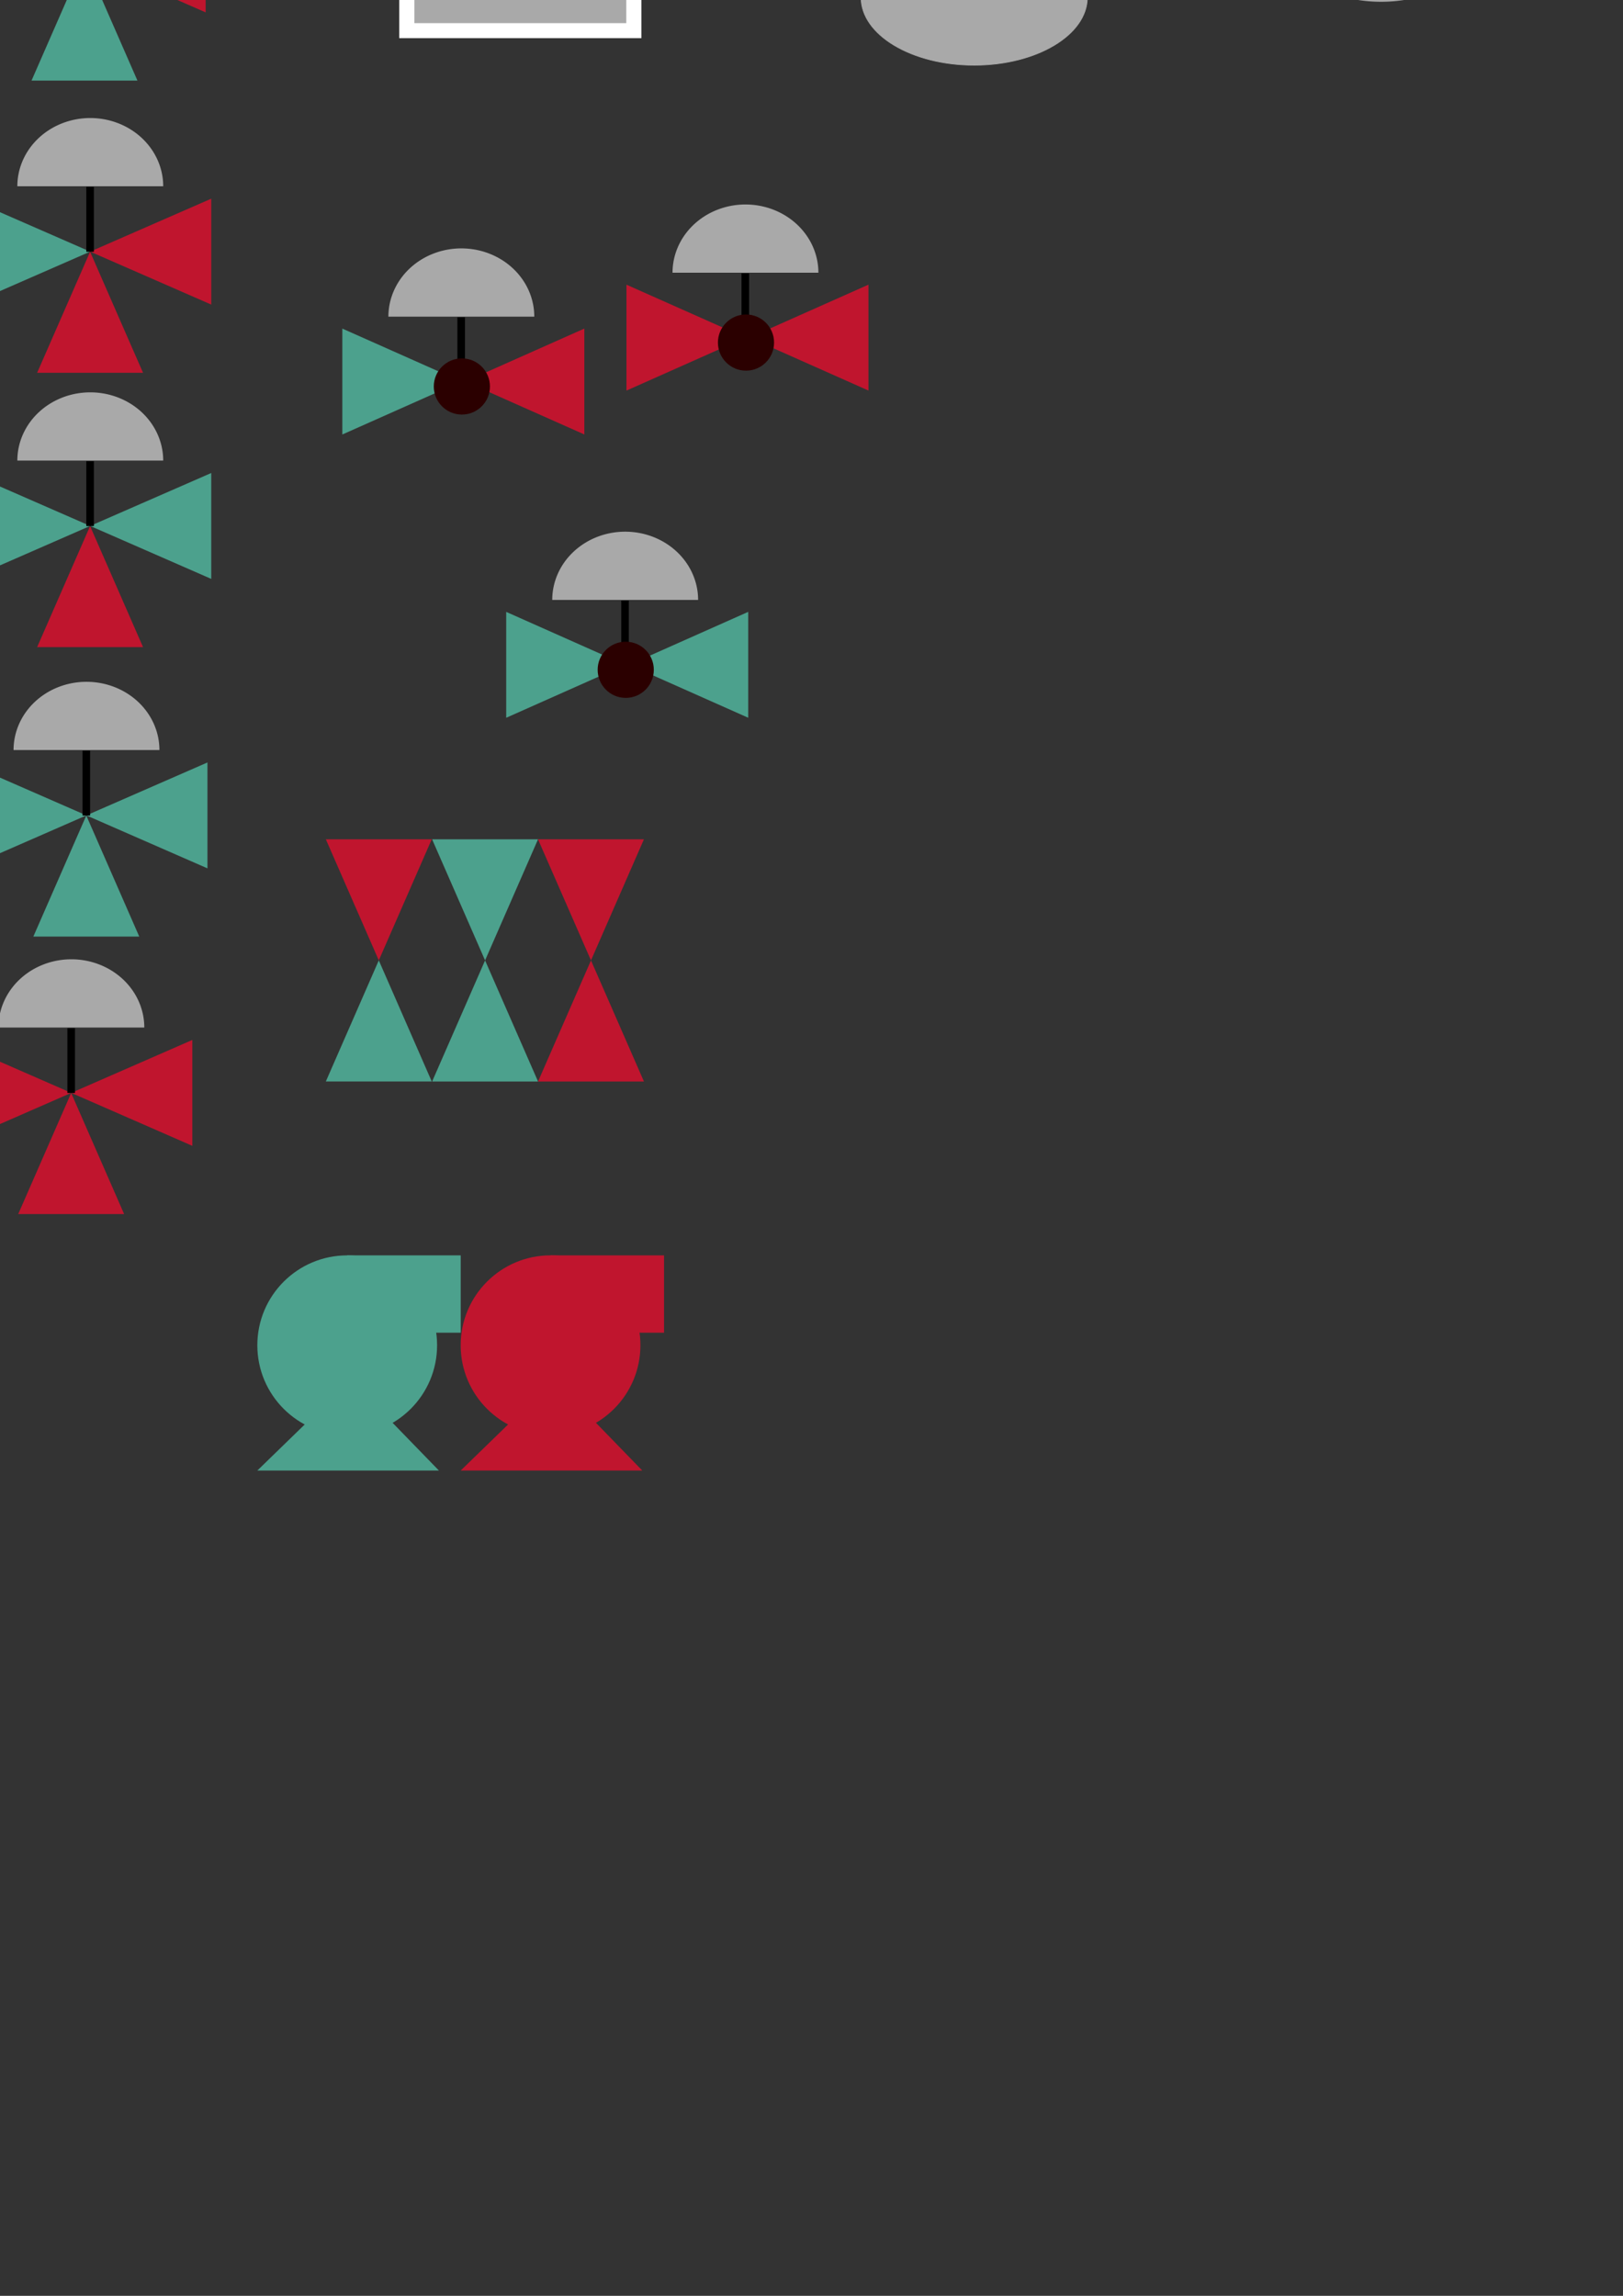<?xml version="1.0" encoding="UTF-8" standalone="no"?>
<!-- Created with Inkscape (http://www.inkscape.org/) -->

<svg
   width="210mm"
   height="297mm"
   viewBox="0 0 210 297"
   version="1.1"
   id="svg1687"
   sodipodi:docname="comp.svg"
   inkscape:version="1.1 (c68e22c387, 2021-05-23)"
   xmlns:inkscape="http://www.inkscape.org/namespaces/inkscape"
   xmlns:sodipodi="http://sodipodi.sourceforge.net/DTD/sodipodi-0.dtd"
   xmlns="http://www.w3.org/2000/svg"
   xmlns:svg="http://www.w3.org/2000/svg">
  <rect x="0" y="0" width="210" height="297" fill="#333333" stroke="none"/>
  <sodipodi:namedview
     id="namedview1689"
     pagecolor="#ffffff"
     bordercolor="#666666"
     borderopacity="1.0"
     inkscape:pageshadow="2"
     inkscape:pageopacity="0.0"
     inkscape:pagecheckerboard="0"
     inkscape:document-units="mm"
     showgrid="false"
     inkscape:zoom="0.67081229"
     inkscape:cx="396.53418"
     inkscape:cy="442.00144"
     inkscape:window-width="1332"
     inkscape:window-height="1003"
     inkscape:window-x="2904"
     inkscape:window-y="132"
     inkscape:window-maximized="0"
     inkscape:current-layer="layer1">
    <sodipodi:guide
       position="0,297"
       orientation="0,793.701"
       id="guide1748" />
    <sodipodi:guide
       position="210,297"
       orientation="1122.52,0"
       id="guide1750" />
    <sodipodi:guide
       position="210,0"
       orientation="0,-793.701"
       id="guide1752" />
    <sodipodi:guide
       position="0,0"
       orientation="-1122.52,0"
       id="guide1754" />
  </sodipodi:namedview>
  <defs
     id="defs1684">
    <inkscape:path-effect
       effect="bspline"
       id="path-effect16026"
       is_visible="true"
       lpeversion="1"
       weight="33.333"
       steps="2"
       helper_size="0"
       apply_no_weight="true"
       apply_with_weight="true"
       only_selected="false" />
    <inkscape:path-effect
       effect="bspline"
       id="path-effect16045"
       is_visible="true"
       lpeversion="1"
       weight="33.333"
       steps="2"
       helper_size="0"
       apply_no_weight="true"
       apply_with_weight="true"
       only_selected="false" />
    <inkscape:path-effect
       effect="bspline"
       id="path-effect16594"
       is_visible="true"
       lpeversion="1"
       weight="33.333"
       steps="2"
       helper_size="0"
       apply_no_weight="true"
       apply_with_weight="true"
       only_selected="false" />
    <inkscape:path-effect
       effect="bspline"
       id="path-effect16439"
       is_visible="true"
       lpeversion="1"
       weight="33.333"
       steps="2"
       helper_size="0"
       apply_no_weight="true"
       apply_with_weight="true"
       only_selected="false" />
    <inkscape:path-effect
       effect="bspline"
       id="path-effect16443"
       is_visible="true"
       lpeversion="1"
       weight="33.333"
       steps="2"
       helper_size="0"
       apply_no_weight="true"
       apply_with_weight="true"
       only_selected="false" />
    <inkscape:path-effect
       effect="bspline"
       id="path-effect60171"
       is_visible="true"
       lpeversion="1"
       weight="33.333"
       steps="2"
       helper_size="0"
       apply_no_weight="true"
       apply_with_weight="true"
       only_selected="false" />
    <inkscape:path-effect
       effect="bspline"
       id="path-effect60175"
       is_visible="true"
       lpeversion="1"
       weight="33.333"
       steps="2"
       helper_size="0"
       apply_no_weight="true"
       apply_with_weight="true"
       only_selected="false" />
    <inkscape:path-effect
       effect="bspline"
       id="path-effect60555"
       is_visible="true"
       lpeversion="1"
       weight="33.333"
       steps="2"
       helper_size="0"
       apply_no_weight="true"
       apply_with_weight="true"
       only_selected="false" />
    <inkscape:path-effect
       effect="bspline"
       id="path-effect60559"
       is_visible="true"
       lpeversion="1"
       weight="33.333"
       steps="2"
       helper_size="0"
       apply_no_weight="true"
       apply_with_weight="true"
       only_selected="false" />
    <inkscape:path-effect
       effect="bspline"
       id="path-effect60563"
       is_visible="true"
       lpeversion="1"
       weight="33.333"
       steps="2"
       helper_size="0"
       apply_no_weight="true"
       apply_with_weight="true"
       only_selected="false" />
    <inkscape:path-effect
       effect="bspline"
       id="path-effect60567"
       is_visible="true"
       lpeversion="1"
       weight="33.333"
       steps="2"
       helper_size="0"
       apply_no_weight="true"
       apply_with_weight="true"
       only_selected="false" />
    <inkscape:path-effect
       effect="bspline"
       id="path-effect61471"
       is_visible="true"
       lpeversion="1"
       weight="33.333"
       steps="2"
       helper_size="0"
       apply_no_weight="true"
       apply_with_weight="true"
       only_selected="false" />
    <inkscape:path-effect
       effect="bspline"
       id="path-effect61475"
       is_visible="true"
       lpeversion="1"
       weight="33.333"
       steps="2"
       helper_size="0"
       apply_no_weight="true"
       apply_with_weight="true"
       only_selected="false" />
    <inkscape:path-effect
       effect="bspline"
       id="path-effect71295"
       is_visible="true"
       lpeversion="1"
       weight="33.333"
       steps="2"
       helper_size="0"
       apply_no_weight="true"
       apply_with_weight="true"
       only_selected="false" />
    <inkscape:path-effect
       effect="bspline"
       id="path-effect71299"
       is_visible="true"
       lpeversion="1"
       weight="33.333"
       steps="2"
       helper_size="0"
       apply_no_weight="true"
       apply_with_weight="true"
       only_selected="false" />
    <inkscape:path-effect
       effect="bspline"
       id="path-effect71303"
       is_visible="true"
       lpeversion="1"
       weight="33.333"
       steps="2"
       helper_size="0"
       apply_no_weight="true"
       apply_with_weight="true"
       only_selected="false" />
    <inkscape:path-effect
       effect="bspline"
       id="path-effect71535"
       is_visible="true"
       lpeversion="1"
       weight="33.333"
       steps="2"
       helper_size="0"
       apply_no_weight="true"
       apply_with_weight="true"
       only_selected="false" />
    <inkscape:path-effect
       effect="bspline"
       id="path-effect71539"
       is_visible="true"
       lpeversion="1"
       weight="33.333"
       steps="2"
       helper_size="0"
       apply_no_weight="true"
       apply_with_weight="true"
       only_selected="false" />
    <inkscape:path-effect
       effect="bspline"
       id="path-effect71543"
       is_visible="true"
       lpeversion="1"
       weight="33.333"
       steps="2"
       helper_size="0"
       apply_no_weight="true"
       apply_with_weight="true"
       only_selected="false" />
    <inkscape:path-effect
       effect="bspline"
       id="path-effect72269"
       is_visible="true"
       lpeversion="1"
       weight="33.333"
       steps="2"
       helper_size="0"
       apply_no_weight="true"
       apply_with_weight="true"
       only_selected="false" />
    <inkscape:path-effect
       effect="bspline"
       id="path-effect72273"
       is_visible="true"
       lpeversion="1"
       weight="33.333"
       steps="2"
       helper_size="0"
       apply_no_weight="true"
       apply_with_weight="true"
       only_selected="false" />
    <inkscape:path-effect
       effect="bspline"
       id="path-effect72277"
       is_visible="true"
       lpeversion="1"
       weight="33.333"
       steps="2"
       helper_size="0"
       apply_no_weight="true"
       apply_with_weight="true"
       only_selected="false" />
    <inkscape:path-effect
       effect="bspline"
       id="path-effect72281"
       is_visible="true"
       lpeversion="1"
       weight="33.333"
       steps="2"
       helper_size="0"
       apply_no_weight="true"
       apply_with_weight="true"
       only_selected="false" />
    <inkscape:path-effect
       effect="bspline"
       id="path-effect72334"
       is_visible="true"
       lpeversion="1"
       weight="33.333"
       steps="2"
       helper_size="0"
       apply_no_weight="true"
       apply_with_weight="true"
       only_selected="false" />
    <inkscape:path-effect
       effect="bspline"
       id="path-effect72338"
       is_visible="true"
       lpeversion="1"
       weight="33.333"
       steps="2"
       helper_size="0"
       apply_no_weight="true"
       apply_with_weight="true"
       only_selected="false" />
    <inkscape:path-effect
       effect="bspline"
       id="path-effect72342"
       is_visible="true"
       lpeversion="1"
       weight="33.333"
       steps="2"
       helper_size="0"
       apply_no_weight="true"
       apply_with_weight="true"
       only_selected="false" />
    <inkscape:path-effect
       effect="bspline"
       id="path-effect72346"
       is_visible="true"
       lpeversion="1"
       weight="33.333"
       steps="2"
       helper_size="0"
       apply_no_weight="true"
       apply_with_weight="true"
       only_selected="false" />
    <inkscape:path-effect
       effect="bspline"
       id="path-effect72399"
       is_visible="true"
       lpeversion="1"
       weight="33.333"
       steps="2"
       helper_size="0"
       apply_no_weight="true"
       apply_with_weight="true"
       only_selected="false" />
    <inkscape:path-effect
       effect="bspline"
       id="path-effect72403"
       is_visible="true"
       lpeversion="1"
       weight="33.333"
       steps="2"
       helper_size="0"
       apply_no_weight="true"
       apply_with_weight="true"
       only_selected="false" />
    <inkscape:path-effect
       effect="bspline"
       id="path-effect72407"
       is_visible="true"
       lpeversion="1"
       weight="33.333"
       steps="2"
       helper_size="0"
       apply_no_weight="true"
       apply_with_weight="true"
       only_selected="false" />
    <inkscape:path-effect
       effect="bspline"
       id="path-effect72411"
       is_visible="true"
       lpeversion="1"
       weight="33.333"
       steps="2"
       helper_size="0"
       apply_no_weight="true"
       apply_with_weight="true"
       only_selected="false" />
    <inkscape:path-effect
       effect="bspline"
       id="path-effect72464"
       is_visible="true"
       lpeversion="1"
       weight="33.333"
       steps="2"
       helper_size="0"
       apply_no_weight="true"
       apply_with_weight="true"
       only_selected="false" />
    <inkscape:path-effect
       effect="bspline"
       id="path-effect72468"
       is_visible="true"
       lpeversion="1"
       weight="33.333"
       steps="2"
       helper_size="0"
       apply_no_weight="true"
       apply_with_weight="true"
       only_selected="false" />
    <inkscape:path-effect
       effect="bspline"
       id="path-effect72472"
       is_visible="true"
       lpeversion="1"
       weight="33.333"
       steps="2"
       helper_size="0"
       apply_no_weight="true"
       apply_with_weight="true"
       only_selected="false" />
    <inkscape:path-effect
       effect="bspline"
       id="path-effect72476"
       is_visible="true"
       lpeversion="1"
       weight="33.333"
       steps="2"
       helper_size="0"
       apply_no_weight="true"
       apply_with_weight="true"
       only_selected="false" />
    <inkscape:path-effect
       effect="bspline"
       id="path-effect73237"
       is_visible="true"
       lpeversion="1"
       weight="33.333"
       steps="2"
       helper_size="0"
       apply_no_weight="true"
       apply_with_weight="true"
       only_selected="false" />
    <inkscape:path-effect
       effect="bspline"
       id="path-effect73241"
       is_visible="true"
       lpeversion="1"
       weight="33.333"
       steps="2"
       helper_size="0"
       apply_no_weight="true"
       apply_with_weight="true"
       only_selected="false" />
    <inkscape:path-effect
       effect="bspline"
       id="path-effect73245"
       is_visible="true"
       lpeversion="1"
       weight="33.333"
       steps="2"
       helper_size="0"
       apply_no_weight="true"
       apply_with_weight="true"
       only_selected="false" />
    <inkscape:path-effect
       effect="bspline"
       id="path-effect73249"
       is_visible="true"
       lpeversion="1"
       weight="33.333"
       steps="2"
       helper_size="0"
       apply_no_weight="true"
       apply_with_weight="true"
       only_selected="false" />
  </defs>
  <g
     inkscape:label="레이어 1"
     inkscape:groupmode="layer"
     id="layer1">
    <g
       id="HP"
       transform="matrix(22.023,0,0,21.789,-524.125,-237.959)"
       style="fill:#a9a9a9;fill-opacity:1">
      <g
         id="g71233"
         transform="translate(-0.534,-0.596)">
        <rect
           style="fill:#a9a9a9;fill-opacity:1;stroke:#ffffff;stroke-width:0.089;stroke-miterlimit:4;stroke-dasharray:none;stroke-opacity:1;paint-order:markers fill stroke"
           id="rect15956"
           width="1.334"
           height="2.696"
           x="26.723"
           y="9.003" />
        <path
           style="color:#000000;fill:#a9a9a9;fill-opacity:1;stroke:#ffffff;stroke-width:0.089;stroke-miterlimit:4;stroke-dasharray:none;stroke-dashoffset:0;stroke-opacity:1;paint-order:markers fill stroke"
           d="m 26.727,9.768 h 1.334 v 1.168 h -1.334 z"
           id="rect19827" />
        <path
           style="fill:#a9a9a9;fill-opacity:1;stroke:#ffffff;stroke-width:0.089;stroke-linecap:butt;stroke-linejoin:miter;stroke-miterlimit:4;stroke-dasharray:none;stroke-opacity:1"
           d="m 27.162,10.54 c 0.101,0.092 0.171,0.17 0.257,0.255"
           id="path31413-2-9"
           sodipodi:nodetypes="cc" />
        <path
           style="fill:#a9a9a9;fill-opacity:1;stroke:#ffffff;stroke-width:0.089;stroke-linecap:butt;stroke-linejoin:miter;stroke-miterlimit:4;stroke-dasharray:none;stroke-opacity:1"
           d="m 27.613,10.157 0.098,0.101"
           id="path31413-2-8" />
        <g
           id="g48714"
           transform="translate(0.21,5.24)"
           style="fill:#a9a9a9;fill-opacity:1">
          <path
             style="fill:#a9a9a9;fill-opacity:1;stroke:#ffffff;stroke-width:0.089;stroke-linecap:butt;stroke-linejoin:miter;stroke-miterlimit:4;stroke-dasharray:none;stroke-opacity:1"
             d="m 27.195,5.524 -5.7e-5,0.17"
             id="path31413-9" />
          <path
             style="fill:#a9a9a9;fill-opacity:1;stroke:#ffffff;stroke-width:0.089;stroke-linecap:butt;stroke-linejoin:miter;stroke-miterlimit:4;stroke-dasharray:none;stroke-opacity:1"
             d="m 27.195,4.529 -6.8e-5,0.135"
             id="path31413" />
          <path
             style="fill:#a9a9a9;fill-opacity:1;stroke:#ffffff;stroke-width:0.089;stroke-linecap:butt;stroke-linejoin:miter;stroke-miterlimit:4;stroke-dasharray:none;stroke-opacity:1"
             d="m 27.181,4.697 c 0.101,0.092 0.171,0.17 0.257,0.255"
             id="path31413-2"
             sodipodi:nodetypes="cc" />
          <path
             style="fill:#a9a9a9;fill-opacity:1;stroke:#ffffff;stroke-width:0.089;stroke-linecap:butt;stroke-linejoin:miter;stroke-miterlimit:4;stroke-dasharray:none;stroke-opacity:1"
             d="m 27.196,4.645 v 0 l -1.66e-4,0.086"
             id="path31413-2-1-2"
             sodipodi:nodetypes="ccc" />
          <path
             style="fill:#a9a9a9;fill-opacity:1;stroke:#ffffff;stroke-width:0.089;stroke-linecap:butt;stroke-linejoin:miter;stroke-miterlimit:4;stroke-dasharray:none;stroke-opacity:1"
             d="M 27.091,5.189 26.901,5.292"
             id="path31413-2-1-2-5" />
          <path
             style="fill:#a9a9a9;fill-opacity:1;stroke:#ffffff;stroke-width:0.089;stroke-linecap:butt;stroke-linejoin:miter;stroke-miterlimit:4;stroke-dasharray:none;stroke-opacity:1"
             d="m 27.449,5.009 -0.188,0.094"
             id="path31413-2-1-2-53" />
          <path
             style="fill:#a9a9a9;fill-opacity:1;stroke:#ffffff;stroke-width:0.089;stroke-linecap:butt;stroke-linejoin:miter;stroke-miterlimit:4;stroke-dasharray:none;stroke-opacity:1"
             d="m 27.271,5.098 -0.199,0.101"
             id="path31413-2-1-2-8"
             sodipodi:nodetypes="cc" />
        </g>
      </g>
    </g>
    <g
       id="RVP"
       transform="matrix(3.7,0,0,4.039,20.838,-88.306)">
      <g
         id="g11558">
        <rect
           style="fill:#a9a9a9;fill-opacity:1;stroke:#a9a9a9;stroke-width:0.01;stroke-miterlimit:4;stroke-dasharray:none;stroke-dashoffset:0;stroke-opacity:1;paint-order:markers fill stroke"
           id="rect52246-9-0"
           height="1.322"
           x="9.529"
           y="-24.452"
           transform="matrix(4.1891374e-4,1,-1,-0.006,0,0)"
           width="2.416" />
        <rect
           style="fill:#a9a9a9;fill-opacity:1;stroke:#a9a9a9;stroke-width:0.01;stroke-miterlimit:4;stroke-dasharray:none;stroke-dashoffset:0;stroke-opacity:1;paint-order:markers fill stroke"
           id="rect52246-9-8-6"
           height="1.322"
           x="9.476"
           y="-33.713"
           transform="matrix(4.1891374e-4,1,-1,-0.006,0,0)"
           width="2.416" />
        <path
           style="fill:#a9a9a9;fill-opacity:1;stroke:#a9a9a9;stroke-width:0.019;stroke-linecap:butt;stroke-linejoin:miter;stroke-miterlimit:4;stroke-dasharray:none;stroke-opacity:1"
           d="m 24.456,7.245 h 7.937 V 21.781 l -7.936,0.006 c 0,-0.403 -0.001,-14.542 -0.001,-14.542 z"
           id="path50490-1"
           sodipodi:nodetypes="cccccc" />
        <ellipse
           style="fill:#a9a9a9;fill-opacity:1;stroke:#a9a9a9;stroke-width:0.023;stroke-miterlimit:4;stroke-dasharray:none;stroke-opacity:1;paint-order:markers fill stroke"
           id="path10858"
           cx="28.436"
           cy="21.781"
           rx="3.957"
           ry="2.17" />
        <ellipse
           style="fill:#a9a9a9;fill-opacity:1;stroke:#a9a9a9;stroke-width:0.023;stroke-miterlimit:4;stroke-dasharray:none;stroke-opacity:1;paint-order:markers fill stroke"
           id="path10858-7"
           cx="28.436"
           cy="7.245"
           rx="3.957"
           ry="2.17" />
      </g>
    </g>
    <g
       id="PZR"
       transform="matrix(2.388,0,0,5.427,103.869,-115.166)">
      <path
         style="fill:#a9a9a9;fill-opacity:1;stroke:none;stroke-width:0.017;stroke-linecap:butt;stroke-linejoin:miter;stroke-miterlimit:4;stroke-dasharray:none;stroke-opacity:1"
         d="m 26.829,10.773 h 9.017 v 9.399 l -9.015,0.004 c 0,-0.26 -0.002,-9.403 -0.002,-9.403 z"
         id="path50490-7"
         sodipodi:nodetypes="cccccc" />
      <path
         style="fill:#a9a9a9;fill-opacity:1;stroke:none;stroke-width:0.017;stroke-miterlimit:4;stroke-dasharray:none;stroke-dashoffset:0;stroke-opacity:1;paint-order:markers fill stroke"
         id="path53964-2-8"
         sodipodi:type="arc"
         sodipodi:cx="31.336161"
         sodipodi:cy="-10.772738"
         sodipodi:rx="4.5095911"
         sodipodi:ry="1.4152292"
         sodipodi:start="0"
         sodipodi:end="3.1415927"
         sodipodi:arc-type="slice"
         transform="scale(1,-1)"
         d="m 35.846,-10.773 a 4.51,1.415 0 0 1 -2.255,1.226 4.51,1.415 0 0 1 -4.51,0 4.51,1.415 0 0 1 -2.255,-1.226 h 4.51 z" />
      <path
         style="fill:#a9a9a9;fill-opacity:1;stroke:none;stroke-width:0.017;stroke-miterlimit:4;stroke-dasharray:none;stroke-dashoffset:0;stroke-opacity:1;paint-order:markers fill stroke"
         id="path53964-22"
         sodipodi:type="arc"
         sodipodi:cx="31.336164"
         sodipodi:cy="20.17137"
         sodipodi:rx="4.5095863"
         sodipodi:ry="1.0923892"
         sodipodi:start="0"
         sodipodi:end="3.1415927"
         sodipodi:arc-type="slice"
         d="m 35.846,20.171 a 4.51,1.092 0 0 1 -2.255,0.946 4.51,1.092 0 0 1 -4.51,0 4.51,1.092 0 0 1 -2.255,-0.946 h 4.51 z" />
    </g>
    <g
       id="V1_close"
       transform="matrix(3.124,0,0,4.047,-157.959,92.09)">
      <path
         style="fill:#4ca18d;fill-opacity:1;stroke:none;stroke-width:0.065;stroke-linecap:butt;stroke-linejoin:miter;stroke-miterlimit:4;stroke-dasharray:none;stroke-opacity:1"
         d="m 72.847,4.074 c 0,0 -4.387,0 -4.387,0 0,0 2.194,3.871 2.194,3.871 0,0 2.193,-3.871 2.193,-3.871 z"
         id="path14058-7"
         inkscape:path-effect="#path-effect16026"
         inkscape:original-d="m 72.846805,4.0742556 h -4.38676 l 2.193701,3.870743 z"
         sodipodi:nodetypes="cccc" />
      <path
         style="fill:#4ca18d;fill-opacity:1;stroke:none;stroke-width:0.065;stroke-linecap:butt;stroke-linejoin:miter;stroke-miterlimit:4;stroke-dasharray:none;stroke-opacity:1"
         d="m 68.461,11.816 c 0,0 4.387,0 4.387,0 0,0 -2.194,-3.871 -2.194,-3.871 0,0 -2.193,3.871 -2.193,3.871 z"
         id="path14058-2"
         inkscape:path-effect="#path-effect16045"
         inkscape:original-d="m 68.460687,11.815742 h 4.38676 L 70.653746,7.9449986 Z"
         sodipodi:nodetypes="cccc" />
    </g>
    <g
       id="V2_1_oneopen"
       transform="matrix(3.7,0,0,3.7,-299.024,10.2)">
      <g
         id="g16600"
         transform="translate(-10.949,-10.358)">
        <path
           id="path16082-3"
           style="fill:#a9a9a9;fill-opacity:1;stroke:none;stroke-width:0.079;stroke-miterlimit:4;stroke-dasharray:none;stroke-opacity:1;paint-order:markers fill stroke"
           d="m 107.9,16.286 a 2.551,2.386 0 0 0 -2.551,2.386 h 5.101 a 2.551,2.386 0 0 0 -2.551,-2.386 z" />
        <path
           style="fill:none;stroke:#000000;stroke-width:0.265px;stroke-linecap:butt;stroke-linejoin:miter;stroke-opacity:1"
           d="m 107.894,20.961 c 0,-0.755 0,-1.51 0,-2.266"
           id="path16313-0"
           inkscape:path-effect="#path-effect16594"
           inkscape:original-d="m 107.89382,20.960582 c 2.7e-4,-0.754911 2.7e-4,-1.510086 0,-2.265526" />
      </g>
      <g
         id="g16449"
         transform="matrix(0,0.844,-1.075,0,109.433,-30.99)"
         style="stroke:none">
        <path
           style="fill:#c0152e;fill-opacity:1;stroke:none;stroke-width:0.065;stroke-linecap:butt;stroke-linejoin:miter;stroke-miterlimit:4;stroke-dasharray:none;stroke-opacity:1"
           d="m 51.45,7.61 c 0,0 -4.387,0 -4.387,0 0,0 2.194,3.871 2.194,3.871 0,0 2.193,-3.871 2.193,-3.871 z"
           id="path14058-7-6"
           inkscape:path-effect="#path-effect16439"
           inkscape:original-d="m 51.450323,7.6104356 h -4.38676 l 2.193701,3.8707434 z"
           sodipodi:nodetypes="cccc" />
        <path
           style="fill:#4ca18d;fill-opacity:1;stroke:none;stroke-width:0.065;stroke-linecap:butt;stroke-linejoin:miter;stroke-miterlimit:4;stroke-dasharray:none;stroke-opacity:1"
           d="m 47.064,15.483 c 0,0 4.387,0 4.387,0 0,0 -2.194,-3.871 -2.194,-3.871 0,0 -2.193,3.871 -2.193,3.871 z"
           id="path14058-2-6"
           inkscape:path-effect="#path-effect16443"
           inkscape:original-d="m 47.063555,15.483323 h 4.38676 l -2.193701,-3.870744 z"
           sodipodi:nodetypes="cccc" />
      </g>
      <circle
         style="fill:#2b0000;fill-opacity:1;stroke:none;stroke-width:0.065;stroke-miterlimit:4;stroke-dasharray:none;stroke-opacity:1;paint-order:markers fill stroke"
         id="path16475"
         cx="96.969"
         cy="10.756"
         r="0.982" />
    </g>
    <g
       id="Pump_close"
       transform="matrix(3.7,0,0,3.7,-120.805,41.479)">
      <circle
         style="fill:#4ca18d;fill-opacity:1;stroke:none;stroke-width:0.065;stroke-miterlimit:4;stroke-dasharray:none;stroke-opacity:1;paint-order:markers fill stroke"
         id="path16656"
         cx="44.792"
         cy="35.825"
         r="3.143" />
      <rect
         style="fill:#4ca18d;fill-opacity:1;stroke:none;stroke-width:0.062;stroke-miterlimit:4;stroke-dasharray:none;stroke-opacity:1;paint-order:markers fill stroke"
         id="rect16762"
         width="3.969"
         height="2.704"
         x="44.792"
         y="32.682" />
      <path
         style="fill:#4ca18d;fill-opacity:1;stroke:none;stroke-width:0.067;stroke-linecap:butt;stroke-linejoin:miter;stroke-miterlimit:4;stroke-dasharray:none;stroke-opacity:1"
         d="m 41.649,40.205 c 2.111,2.76e-4 6.35,0 6.35,0 l -3.083,-3.175 z"
         id="path16797" />
    </g>
    <g
       id="Pump_open"
       transform="matrix(3.7,0,0,3.7,-168.336,-46.551)"
       style="fill:#c0152e;fill-opacity:1">
      <circle
         style="fill:#c0152e;fill-opacity:1;stroke:none;stroke-width:0.065;stroke-miterlimit:4;stroke-dasharray:none;stroke-opacity:1;paint-order:markers fill stroke"
         id="path16656-5"
         cx="64.749"
         cy="59.616"
         r="3.143" />
      <rect
         style="fill:#c0152e;fill-opacity:1;stroke:none;stroke-width:0.062;stroke-miterlimit:4;stroke-dasharray:none;stroke-opacity:1;paint-order:markers fill stroke"
         id="rect16762-5"
         width="3.969"
         height="2.704"
         x="64.749"
         y="56.474" />
      <path
         style="fill:#c0152e;fill-opacity:1;stroke:none;stroke-width:0.067;stroke-linecap:butt;stroke-linejoin:miter;stroke-miterlimit:4;stroke-dasharray:none;stroke-opacity:1"
         d="m 61.607,63.997 c 2.111,2.76e-4 6.35,0 6.35,0 l -3.083,-3.175 z"
         id="path16797-6" />
    </g>
    <g
       id="V1_half"
       transform="matrix(3.699,0,0,3.7,-213.521,138.289)">
      <path
         style="fill:#c0152e;fill-opacity:1;stroke:none;stroke-width:0.062;stroke-linecap:butt;stroke-linejoin:miter;stroke-miterlimit:4;stroke-dasharray:none;stroke-opacity:1"
         d="m 72.826,-8.03 c 0,0 -3.704,0 -3.704,0 0,0 1.852,4.233 1.852,4.233 0,0 1.852,-4.233 1.852,-4.233 z"
         id="path14058-7-7"
         inkscape:path-effect="#path-effect60171"
         inkscape:original-d="m 72.82567,-8.0304319 h -3.704167 l 1.852354,4.2333333 z"
         sodipodi:nodetypes="cccc" />
      <path
         style="fill:#4ca18d;fill-opacity:1;stroke:none;stroke-width:0.062;stroke-linecap:butt;stroke-linejoin:miter;stroke-miterlimit:4;stroke-dasharray:none;stroke-opacity:1"
         d="m 69.122,0.436 c 0,0 3.704,0 3.704,0 0,0 -1.852,-4.233 -1.852,-4.233 0,0 -1.852,4.233 -1.852,4.233 z"
         id="path14058-2-3"
         inkscape:path-effect="#path-effect60175"
         inkscape:original-d="m 69.122045,0.43623478 h 3.704167 L 70.973857,-3.7970986 Z"
         sodipodi:nodetypes="cccc" />
    </g>
    <g
       id="V3_5_sideopen"
       transform="matrix(3.7,0,0,3.7,-315.009,-37.658)">
      <g
         id="g16008-2"
         transform="translate(12.777,-15.008)"
         style="stroke:none">
        <g
           id="g15983-5"
           transform="matrix(1.094,0,0,0.844,65.691,17.397)"
           style="stroke:none">
          <path
             style="fill:#c0152e;fill-opacity:1;stroke:none;stroke-width:0.065;stroke-linecap:butt;stroke-linejoin:miter;stroke-miterlimit:4;stroke-dasharray:none;stroke-opacity:1"
             d="m 4.929,5.354 c 0,0 0,4.387 0,4.387 0,0 3.871,-2.194 3.871,-2.194 0,0 -3.871,-2.193 -3.871,-2.193 z"
             id="path14058-9"
             inkscape:path-effect="#path-effect60555"
             inkscape:original-d="M 4.9288519,5.354309 V 9.7410686 L 8.7995946,7.5473679 Z"
             sodipodi:nodetypes="cccc" />
          <path
             style="fill:#c0152e;fill-opacity:1;stroke:none;stroke-width:0.065;stroke-linecap:butt;stroke-linejoin:miter;stroke-miterlimit:4;stroke-dasharray:none;stroke-opacity:1"
             d="m 12.67,5.354 c 0,0 0,4.387 0,4.387 0,0 -3.871,-2.194 -3.871,-2.194 0,0 3.871,-2.193 3.871,-2.193 z"
             id="path14058-0-7"
             inkscape:path-effect="#path-effect60559"
             inkscape:original-d="M 12.670337,5.354309 V 9.7410684 L 8.7995946,7.5473679 Z"
             sodipodi:nodetypes="cccc" />
        </g>
        <path
           style="fill:#4ca18d;fill-opacity:1;stroke:none;stroke-width:0.062;stroke-linecap:butt;stroke-linejoin:miter;stroke-miterlimit:4;stroke-dasharray:none;stroke-opacity:1"
           d="m 73.463,28.004 c 0,0 3.704,0 3.704,0 0,0 -1.852,-4.233 -1.852,-4.233 0,0 -1.852,4.233 -1.852,4.233 z"
           id="path14058-1-3"
           inkscape:path-effect="#path-effect60563"
           inkscape:original-d="m 73.462962,28.003641 h 3.704167 l -1.852354,-4.233333 z"
           sodipodi:nodetypes="cccc" />
      </g>
      <path
         id="path16082-5"
         style="fill:#a9a9a9;fill-opacity:1;stroke:none;stroke-width:0.079;stroke-miterlimit:4;stroke-dasharray:none;stroke-opacity:1;paint-order:markers fill stroke"
         d="m 88.099,4.088 a 2.551,2.386 0 0 0 -2.551,2.386 h 5.101 A 2.551,2.386 0 0 0 88.099,4.088 Z" />
      <path
         style="fill:none;stroke:#000000;stroke-width:0.265px;stroke-linecap:butt;stroke-linejoin:miter;stroke-opacity:1"
         d="m 88.092,8.763 c 0,-0.755 0,-1.51 0,-2.266"
         id="path16313-5"
         inkscape:path-effect="#path-effect60567"
         inkscape:original-d="m 88.092054,8.7626818 c 2.64e-4,-0.754911 2.64e-4,-1.5100865 0,-2.2655265" />
    </g>
    <g
       id="V1_open"
       transform="matrix(3.124,0,0,4.047,-144.256,92.09)">
      <path
         style="fill:#c0152e;fill-opacity:1;stroke:none;stroke-width:0.065;stroke-linecap:butt;stroke-linejoin:miter;stroke-miterlimit:4;stroke-dasharray:none;stroke-opacity:1"
         d="m 72.847,4.074 c 0,0 -4.387,0 -4.387,0 0,0 2.194,3.871 2.194,3.871 0,0 2.193,-3.871 2.193,-3.871 z"
         id="path14058-7-7-9"
         inkscape:path-effect="#path-effect61471"
         inkscape:original-d="m 72.846805,4.0742556 h -4.38676 l 2.193701,3.870743 z"
         sodipodi:nodetypes="cccc" />
      <path
         style="fill:#c0152e;fill-opacity:1;stroke:none;stroke-width:0.065;stroke-linecap:butt;stroke-linejoin:miter;stroke-miterlimit:4;stroke-dasharray:none;stroke-opacity:1"
         d="m 68.461,11.816 c 0,0 4.387,0 4.387,0 0,0 -2.194,-3.871 -2.194,-3.871 0,0 -2.193,3.871 -2.193,3.871 z"
         id="path14058-2-3-5"
         inkscape:path-effect="#path-effect61475"
         inkscape:original-d="m 68.460687,11.815742 h 4.38676 L 70.653746,7.9449986 Z"
         sodipodi:nodetypes="cccc" />
    </g>
    <g
       id="V2_2_allopen"
       transform="matrix(3.7,0,0,3.7,-262.261,4.52)">
      <g
         id="g16600-0"
         transform="translate(-10.949,-10.358)">
        <path
           id="path16082-3-4"
           style="fill:#a9a9a9;fill-opacity:1;stroke:none;stroke-width:0.079;stroke-miterlimit:4;stroke-dasharray:none;stroke-opacity:1;paint-order:markers fill stroke"
           d="m 107.9,16.286 a 2.551,2.386 0 0 0 -2.551,2.386 h 5.101 a 2.551,2.386 0 0 0 -2.551,-2.386 z" />
        <path
           style="fill:none;stroke:#000000;stroke-width:0.265px;stroke-linecap:butt;stroke-linejoin:miter;stroke-opacity:1"
           d="m 107.894,20.961 c 0,-0.755 0,-1.51 0,-2.266"
           id="path16313-0-3"
           inkscape:path-effect="#path-effect71295"
           inkscape:original-d="m 107.89382,20.960582 c 2.7e-4,-0.754911 2.7e-4,-1.510086 0,-2.265526" />
      </g>
      <g
         id="g16449-4"
         transform="matrix(0,0.844,-1.075,0,109.433,-30.99)"
         style="stroke:none">
        <path
           style="fill:#c0152e;fill-opacity:1;stroke:none;stroke-width:0.065;stroke-linecap:butt;stroke-linejoin:miter;stroke-miterlimit:4;stroke-dasharray:none;stroke-opacity:1"
           d="m 51.45,7.61 c 0,0 -4.387,0 -4.387,0 0,0 2.194,3.871 2.194,3.871 0,0 2.193,-3.871 2.193,-3.871 z"
           id="path14058-7-6-1"
           inkscape:path-effect="#path-effect71299"
           inkscape:original-d="m 51.450323,7.6104356 h -4.38676 l 2.193701,3.8707434 z"
           sodipodi:nodetypes="cccc" />
        <path
           style="fill:#c0152e;fill-opacity:1;stroke:none;stroke-width:0.065;stroke-linecap:butt;stroke-linejoin:miter;stroke-miterlimit:4;stroke-dasharray:none;stroke-opacity:1"
           d="m 47.064,15.483 c 0,0 4.387,0 4.387,0 0,0 -2.194,-3.871 -2.194,-3.871 0,0 -2.193,3.871 -2.193,3.871 z"
           id="path14058-2-6-4"
           inkscape:path-effect="#path-effect71303"
           inkscape:original-d="m 47.063555,15.483323 h 4.38676 l -2.193701,-3.870744 z"
           sodipodi:nodetypes="cccc" />
      </g>
      <circle
         style="fill:#2b0000;fill-opacity:1;stroke:none;stroke-width:0.065;stroke-miterlimit:4;stroke-dasharray:none;stroke-opacity:1;paint-order:markers fill stroke"
         id="path16475-9"
         cx="96.969"
         cy="10.756"
         r="0.982" />
    </g>
    <g
       id="V2_3_allclose"
       transform="matrix(3.7,0,0,3.7,-263.384,10.873)">
      <g
         id="g16600-8"
         transform="translate(-14.852,-0.635)">
        <path
           id="path16082-3-8"
           style="fill:#a9a9a9;fill-opacity:1;stroke:none;stroke-width:0.079;stroke-miterlimit:4;stroke-dasharray:none;stroke-opacity:1;paint-order:markers fill stroke"
           d="m 107.9,16.286 a 2.551,2.386 0 0 0 -2.551,2.386 h 5.101 a 2.551,2.386 0 0 0 -2.551,-2.386 z" />
        <path
           style="fill:none;stroke:#000000;stroke-width:0.265px;stroke-linecap:butt;stroke-linejoin:miter;stroke-opacity:1"
           d="m 107.894,20.961 c 0,-0.755 0,-1.51 0,-2.266"
           id="path16313-0-9"
           inkscape:path-effect="#path-effect71535"
           inkscape:original-d="m 107.89382,20.960582 c 2.7e-4,-0.754911 2.7e-4,-1.510086 0,-2.265526" />
      </g>
      <g
         id="g16449-1"
         transform="matrix(0,0.844,-1.075,0,105.531,-21.267)"
         style="stroke:none">
        <path
           style="fill:#4ca18d;fill-opacity:1;stroke:none;stroke-width:0.065;stroke-linecap:butt;stroke-linejoin:miter;stroke-miterlimit:4;stroke-dasharray:none;stroke-opacity:1"
           d="m 51.45,7.61 c 0,0 -4.387,0 -4.387,0 0,0 2.194,3.871 2.194,3.871 0,0 2.193,-3.871 2.193,-3.871 z"
           id="path14058-7-6-2"
           inkscape:path-effect="#path-effect71539"
           inkscape:original-d="m 51.450323,7.6104356 h -4.38676 l 2.193701,3.8707434 z"
           sodipodi:nodetypes="cccc" />
        <path
           style="fill:#4ca18d;fill-opacity:1;stroke:none;stroke-width:0.065;stroke-linecap:butt;stroke-linejoin:miter;stroke-miterlimit:4;stroke-dasharray:none;stroke-opacity:1"
           d="m 47.064,15.483 c 0,0 4.387,0 4.387,0 0,0 -2.194,-3.871 -2.194,-3.871 0,0 -2.193,3.871 -2.193,3.871 z"
           id="path14058-2-6-2"
           inkscape:path-effect="#path-effect71543"
           inkscape:original-d="m 47.063555,15.483323 h 4.38676 l -2.193701,-3.870744 z"
           sodipodi:nodetypes="cccc" />
      </g>
      <circle
         style="fill:#2b0000;fill-opacity:1;stroke:none;stroke-width:0.065;stroke-miterlimit:4;stroke-dasharray:none;stroke-opacity:1;paint-order:markers fill stroke"
         id="path16475-4"
         cx="93.067"
         cy="20.48"
         r="0.982" />
    </g>
    <g
       id="V3_4_twoopen"
       transform="matrix(3.7,0,0,3.7,-314.284,0.144)">
      <g
         id="g16008-2-1"
         transform="translate(12.777,-15.008)"
         style="stroke:none">
        <g
           id="g15983-5-1"
           transform="matrix(1.094,0,0,0.844,65.691,17.397)"
           style="stroke:none">
          <path
             style="fill:#4ca18d;fill-opacity:1;stroke:none;stroke-width:0.065;stroke-linecap:butt;stroke-linejoin:miter;stroke-miterlimit:4;stroke-dasharray:none;stroke-opacity:1"
             d="m 4.929,5.354 c 0,0 0,4.387 0,4.387 0,0 3.871,-2.194 3.871,-2.194 0,0 -3.871,-2.193 -3.871,-2.193 z"
             id="path14058-9-5"
             inkscape:path-effect="#path-effect72269"
             inkscape:original-d="M 4.9288519,5.354309 V 9.7410686 L 8.7995946,7.5473679 Z"
             sodipodi:nodetypes="cccc" />
          <path
             style="fill:#c0152e;fill-opacity:1;stroke:none;stroke-width:0.065;stroke-linecap:butt;stroke-linejoin:miter;stroke-miterlimit:4;stroke-dasharray:none;stroke-opacity:1"
             d="m 12.67,5.354 c 0,0 0,4.387 0,4.387 0,0 -3.871,-2.194 -3.871,-2.194 0,0 3.871,-2.193 3.871,-2.193 z"
             id="path14058-0-7-9"
             inkscape:path-effect="#path-effect72273"
             inkscape:original-d="M 12.670337,5.354309 V 9.7410684 L 8.7995946,7.5473679 Z"
             sodipodi:nodetypes="cccc" />
        </g>
        <path
           style="fill:#c0152e;fill-opacity:1;stroke:none;stroke-width:0.062;stroke-linecap:butt;stroke-linejoin:miter;stroke-miterlimit:4;stroke-dasharray:none;stroke-opacity:1"
           d="m 73.463,28.004 c 0,0 3.704,0 3.704,0 0,0 -1.852,-4.233 -1.852,-4.233 0,0 -1.852,4.233 -1.852,4.233 z"
           id="path14058-1-3-3"
           inkscape:path-effect="#path-effect72277"
           inkscape:original-d="m 73.462962,28.003641 h 3.704167 l -1.852354,-4.233333 z"
           sodipodi:nodetypes="cccc" />
      </g>
      <path
         id="path16082-5-3"
         style="fill:#a9a9a9;fill-opacity:1;stroke:none;stroke-width:0.079;stroke-miterlimit:4;stroke-dasharray:none;stroke-opacity:1;paint-order:markers fill stroke"
         d="m 88.099,4.088 a 2.551,2.386 0 0 0 -2.551,2.386 h 5.101 A 2.551,2.386 0 0 0 88.099,4.088 Z" />
      <path
         style="fill:none;stroke:#000000;stroke-width:0.265px;stroke-linecap:butt;stroke-linejoin:miter;stroke-opacity:1"
         d="m 88.092,8.763 c 0,-0.755 0,-1.51 0,-2.266"
         id="path16313-5-3"
         inkscape:path-effect="#path-effect72281"
         inkscape:original-d="m 88.092054,8.7626818 c 2.64e-4,-0.754911 2.64e-4,-1.5100865 0,-2.2655265" />
    </g>
    <g
       id="V3_3_downopen"
       transform="matrix(3.7,0,0,3.7,-314.284,35.631)">
      <g
         id="g16008-2-7"
         transform="translate(12.777,-15.008)"
         style="stroke:none">
        <g
           id="g15983-5-9"
           transform="matrix(1.094,0,0,0.844,65.691,17.397)"
           style="stroke:none">
          <path
             style="fill:#4ca18d;fill-opacity:1;stroke:none;stroke-width:0.065;stroke-linecap:butt;stroke-linejoin:miter;stroke-miterlimit:4;stroke-dasharray:none;stroke-opacity:1"
             d="m 4.929,5.354 c 0,0 0,4.387 0,4.387 0,0 3.871,-2.194 3.871,-2.194 0,0 -3.871,-2.193 -3.871,-2.193 z"
             id="path14058-9-1"
             inkscape:path-effect="#path-effect72334"
             inkscape:original-d="M 4.9288519,5.354309 V 9.7410686 L 8.7995946,7.5473679 Z"
             sodipodi:nodetypes="cccc" />
          <path
             style="fill:#4ca18d;fill-opacity:1;stroke:none;stroke-width:0.065;stroke-linecap:butt;stroke-linejoin:miter;stroke-miterlimit:4;stroke-dasharray:none;stroke-opacity:1"
             d="m 12.67,5.354 c 0,0 0,4.387 0,4.387 0,0 -3.871,-2.194 -3.871,-2.194 0,0 3.871,-2.193 3.871,-2.193 z"
             id="path14058-0-7-6"
             inkscape:path-effect="#path-effect72338"
             inkscape:original-d="M 12.670337,5.354309 V 9.7410684 L 8.7995946,7.5473679 Z"
             sodipodi:nodetypes="cccc" />
        </g>
        <path
           style="fill:#c0152e;fill-opacity:1;stroke:none;stroke-width:0.062;stroke-linecap:butt;stroke-linejoin:miter;stroke-miterlimit:4;stroke-dasharray:none;stroke-opacity:1"
           d="m 73.463,28.004 c 0,0 3.704,0 3.704,0 0,0 -1.852,-4.233 -1.852,-4.233 0,0 -1.852,4.233 -1.852,4.233 z"
           id="path14058-1-3-1"
           inkscape:path-effect="#path-effect72342"
           inkscape:original-d="m 73.462962,28.003641 h 3.704167 l -1.852354,-4.233333 z"
           sodipodi:nodetypes="cccc" />
      </g>
      <path
         id="path16082-5-6"
         style="fill:#a9a9a9;fill-opacity:1;stroke:none;stroke-width:0.079;stroke-miterlimit:4;stroke-dasharray:none;stroke-opacity:1;paint-order:markers fill stroke"
         d="m 88.099,4.088 a 2.551,2.386 0 0 0 -2.551,2.386 h 5.101 A 2.551,2.386 0 0 0 88.099,4.088 Z" />
      <path
         style="fill:none;stroke:#000000;stroke-width:0.265px;stroke-linecap:butt;stroke-linejoin:miter;stroke-opacity:1"
         d="m 88.092,8.763 c 0,-0.755 0,-1.51 0,-2.266"
         id="path16313-5-1"
         inkscape:path-effect="#path-effect72346"
         inkscape:original-d="m 88.092054,8.7626818 c 2.64e-4,-0.754911 2.64e-4,-1.5100865 0,-2.2655265" />
    </g>
    <g
       id="V3_1_allclose"
       transform="matrix(3.7,0,0,3.7,-314.774,73.077)">
      <g
         id="g16008-2-8"
         transform="translate(12.777,-15.008)"
         style="stroke:none">
        <g
           id="g15983-5-2"
           transform="matrix(1.094,0,0,0.844,65.691,17.397)"
           style="stroke:none">
          <path
             style="fill:#4ca18d;fill-opacity:1;stroke:none;stroke-width:0.065;stroke-linecap:butt;stroke-linejoin:miter;stroke-miterlimit:4;stroke-dasharray:none;stroke-opacity:1"
             d="m 4.929,5.354 c 0,0 0,4.387 0,4.387 0,0 3.871,-2.194 3.871,-2.194 0,0 -3.871,-2.193 -3.871,-2.193 z"
             id="path14058-9-0"
             inkscape:path-effect="#path-effect72399"
             inkscape:original-d="M 4.9288519,5.354309 V 9.7410686 L 8.7995946,7.5473679 Z"
             sodipodi:nodetypes="cccc" />
          <path
             style="fill:#4ca18d;fill-opacity:1;stroke:none;stroke-width:0.065;stroke-linecap:butt;stroke-linejoin:miter;stroke-miterlimit:4;stroke-dasharray:none;stroke-opacity:1"
             d="m 12.67,5.354 c 0,0 0,4.387 0,4.387 0,0 -3.871,-2.194 -3.871,-2.194 0,0 3.871,-2.193 3.871,-2.193 z"
             id="path14058-0-7-97"
             inkscape:path-effect="#path-effect72403"
             inkscape:original-d="M 12.670337,5.354309 V 9.7410684 L 8.7995946,7.5473679 Z"
             sodipodi:nodetypes="cccc" />
        </g>
        <path
           style="fill:#4ca18d;fill-opacity:1;stroke:none;stroke-width:0.062;stroke-linecap:butt;stroke-linejoin:miter;stroke-miterlimit:4;stroke-dasharray:none;stroke-opacity:1"
           d="m 73.463,28.004 c 0,0 3.704,0 3.704,0 0,0 -1.852,-4.233 -1.852,-4.233 0,0 -1.852,4.233 -1.852,4.233 z"
           id="path14058-1-3-8"
           inkscape:path-effect="#path-effect72407"
           inkscape:original-d="m 73.462962,28.003641 h 3.704167 l -1.852354,-4.233333 z"
           sodipodi:nodetypes="cccc" />
      </g>
      <path
         id="path16082-5-5"
         style="fill:#a9a9a9;fill-opacity:1;stroke:none;stroke-width:0.079;stroke-miterlimit:4;stroke-dasharray:none;stroke-opacity:1;paint-order:markers fill stroke"
         d="m 88.099,4.088 a 2.551,2.386 0 0 0 -2.551,2.386 h 5.101 A 2.551,2.386 0 0 0 88.099,4.088 Z" />
      <path
         style="fill:none;stroke:#000000;stroke-width:0.265px;stroke-linecap:butt;stroke-linejoin:miter;stroke-opacity:1"
         d="m 88.092,8.763 c 0,-0.755 0,-1.51 0,-2.266"
         id="path16313-5-10"
         inkscape:path-effect="#path-effect72411"
         inkscape:original-d="m 88.092054,8.7626818 c 2.64e-4,-0.754911 2.64e-4,-1.5100865 0,-2.2655265" />
    </g>
    <g
       id="V3_2_allopen"
       transform="matrix(3.7,0,0,3.7,-316.731,108.974)">
      <g
         id="g16008-2-0"
         transform="translate(12.777,-15.008)"
         style="stroke:none">
        <g
           id="g15983-5-5"
           transform="matrix(1.094,0,0,0.844,65.691,17.397)"
           style="stroke:none">
          <path
             style="fill:#c0152e;fill-opacity:1;stroke:none;stroke-width:0.065;stroke-linecap:butt;stroke-linejoin:miter;stroke-miterlimit:4;stroke-dasharray:none;stroke-opacity:1"
             d="m 4.929,5.354 c 0,0 0,4.387 0,4.387 0,0 3.871,-2.194 3.871,-2.194 0,0 -3.871,-2.193 -3.871,-2.193 z"
             id="path14058-9-18"
             inkscape:path-effect="#path-effect72464"
             inkscape:original-d="M 4.9288519,5.354309 V 9.7410686 L 8.7995946,7.5473679 Z"
             sodipodi:nodetypes="cccc" />
          <path
             style="fill:#c0152e;fill-opacity:1;stroke:none;stroke-width:0.065;stroke-linecap:butt;stroke-linejoin:miter;stroke-miterlimit:4;stroke-dasharray:none;stroke-opacity:1"
             d="m 12.67,5.354 c 0,0 0,4.387 0,4.387 0,0 -3.871,-2.194 -3.871,-2.194 0,0 3.871,-2.193 3.871,-2.193 z"
             id="path14058-0-7-4"
             inkscape:path-effect="#path-effect72468"
             inkscape:original-d="M 12.670337,5.354309 V 9.7410684 L 8.7995946,7.5473679 Z"
             sodipodi:nodetypes="cccc" />
        </g>
        <path
           style="fill:#c0152e;fill-opacity:1;stroke:none;stroke-width:0.062;stroke-linecap:butt;stroke-linejoin:miter;stroke-miterlimit:4;stroke-dasharray:none;stroke-opacity:1"
           d="m 73.463,28.004 c 0,0 3.704,0 3.704,0 0,0 -1.852,-4.233 -1.852,-4.233 0,0 -1.852,4.233 -1.852,4.233 z"
           id="path14058-1-3-0"
           inkscape:path-effect="#path-effect72472"
           inkscape:original-d="m 73.462962,28.003641 h 3.704167 l -1.852354,-4.233333 z"
           sodipodi:nodetypes="cccc" />
      </g>
      <path
         id="path16082-5-1"
         style="fill:#a9a9a9;fill-opacity:1;stroke:none;stroke-width:0.079;stroke-miterlimit:4;stroke-dasharray:none;stroke-opacity:1;paint-order:markers fill stroke"
         d="m 88.099,4.088 a 2.551,2.386 0 0 0 -2.551,2.386 h 5.101 A 2.551,2.386 0 0 0 88.099,4.088 Z" />
      <path
         style="fill:none;stroke:#000000;stroke-width:0.265px;stroke-linecap:butt;stroke-linejoin:miter;stroke-opacity:1"
         d="m 88.092,8.763 c 0,-0.755 0,-1.51 0,-2.266"
         id="path16313-5-6"
         inkscape:path-effect="#path-effect72476"
         inkscape:original-d="m 88.092054,8.7626818 c 2.64e-4,-0.754911 2.64e-4,-1.5100865 0,-2.2655265" />
    </g>
    <g
       id="V3_6_onesideopen"
       transform="matrix(3.7,0,0,3.7,-216.878,-52.475)">
      <g
         id="g73338">
        <g
           id="g16008-2-8-5"
           transform="translate(12.777,-15.008)"
           style="stroke:none">
          <g
             id="g15983-5-2-6"
             transform="matrix(1.094,0,0,0.844,40.555,8.269)"
             style="stroke:none">
            <path
               style="fill:#c0152e;fill-opacity:1;stroke:none;stroke-width:0.065;stroke-linecap:butt;stroke-linejoin:miter;stroke-miterlimit:4;stroke-dasharray:none;stroke-opacity:1"
               d="m 4.929,5.354 c 0,0 0,4.387 0,4.387 0,0 3.871,-2.194 3.871,-2.194 0,0 -3.871,-2.193 -3.871,-2.193 z"
               id="path14058-9-0-4"
               inkscape:path-effect="#path-effect73237"
               inkscape:original-d="M 4.9288519,5.354309 V 9.7410686 L 8.7995946,7.5473679 Z"
               sodipodi:nodetypes="cccc" />
            <path
               style="fill:#4ca18d;fill-opacity:1;stroke:none;stroke-width:0.065;stroke-linecap:butt;stroke-linejoin:miter;stroke-miterlimit:4;stroke-dasharray:none;stroke-opacity:1"
               d="m 12.67,5.354 c 0,0 0,4.387 0,4.387 0,0 -3.871,-2.194 -3.871,-2.194 0,0 3.871,-2.193 3.871,-2.193 z"
               id="path14058-0-7-97-4"
               inkscape:path-effect="#path-effect73241"
               inkscape:original-d="M 12.670337,5.354309 V 9.7410684 L 8.7995946,7.5473679 Z"
               sodipodi:nodetypes="cccc" />
          </g>
          <path
             style="fill:#4ca18d;fill-opacity:1;stroke:none;stroke-width:0.062;stroke-linecap:butt;stroke-linejoin:miter;stroke-miterlimit:4;stroke-dasharray:none;stroke-opacity:1"
             d="m 48.328,18.876 c 0,0 3.704,0 3.704,0 0,0 -1.852,-4.233 -1.852,-4.233 0,0 -1.852,4.233 -1.852,4.233 z"
             id="path14058-1-3-8-1"
             inkscape:path-effect="#path-effect73245"
             inkscape:original-d="m 48.327545,18.875516 h 3.704167 l -1.852354,-4.233333 z"
             sodipodi:nodetypes="cccc" />
        </g>
        <path
           id="path16082-5-5-1"
           style="fill:#a9a9a9;fill-opacity:1;stroke:none;stroke-width:0.079;stroke-miterlimit:4;stroke-dasharray:none;stroke-opacity:1;paint-order:markers fill stroke"
           d="m 62.963,-5.04 a 2.551,2.386 0 0 0 -2.551,2.386 h 5.101 a 2.551,2.386 0 0 0 -2.551,-2.386 z" />
        <path
           style="fill:none;stroke:#000000;stroke-width:0.265px;stroke-linecap:butt;stroke-linejoin:miter;stroke-opacity:1"
           d="m 62.957,-0.365 c 0,-0.755 0,-1.51 0,-2.266"
           id="path16313-5-10-0"
           inkscape:path-effect="#path-effect73249"
           inkscape:original-d="m 62.956637,-0.3654432 c 2.64e-4,-0.754911 2.64e-4,-1.5100865 0,-2.2655265" />
      </g>
    </g>
  </g>
</svg>
